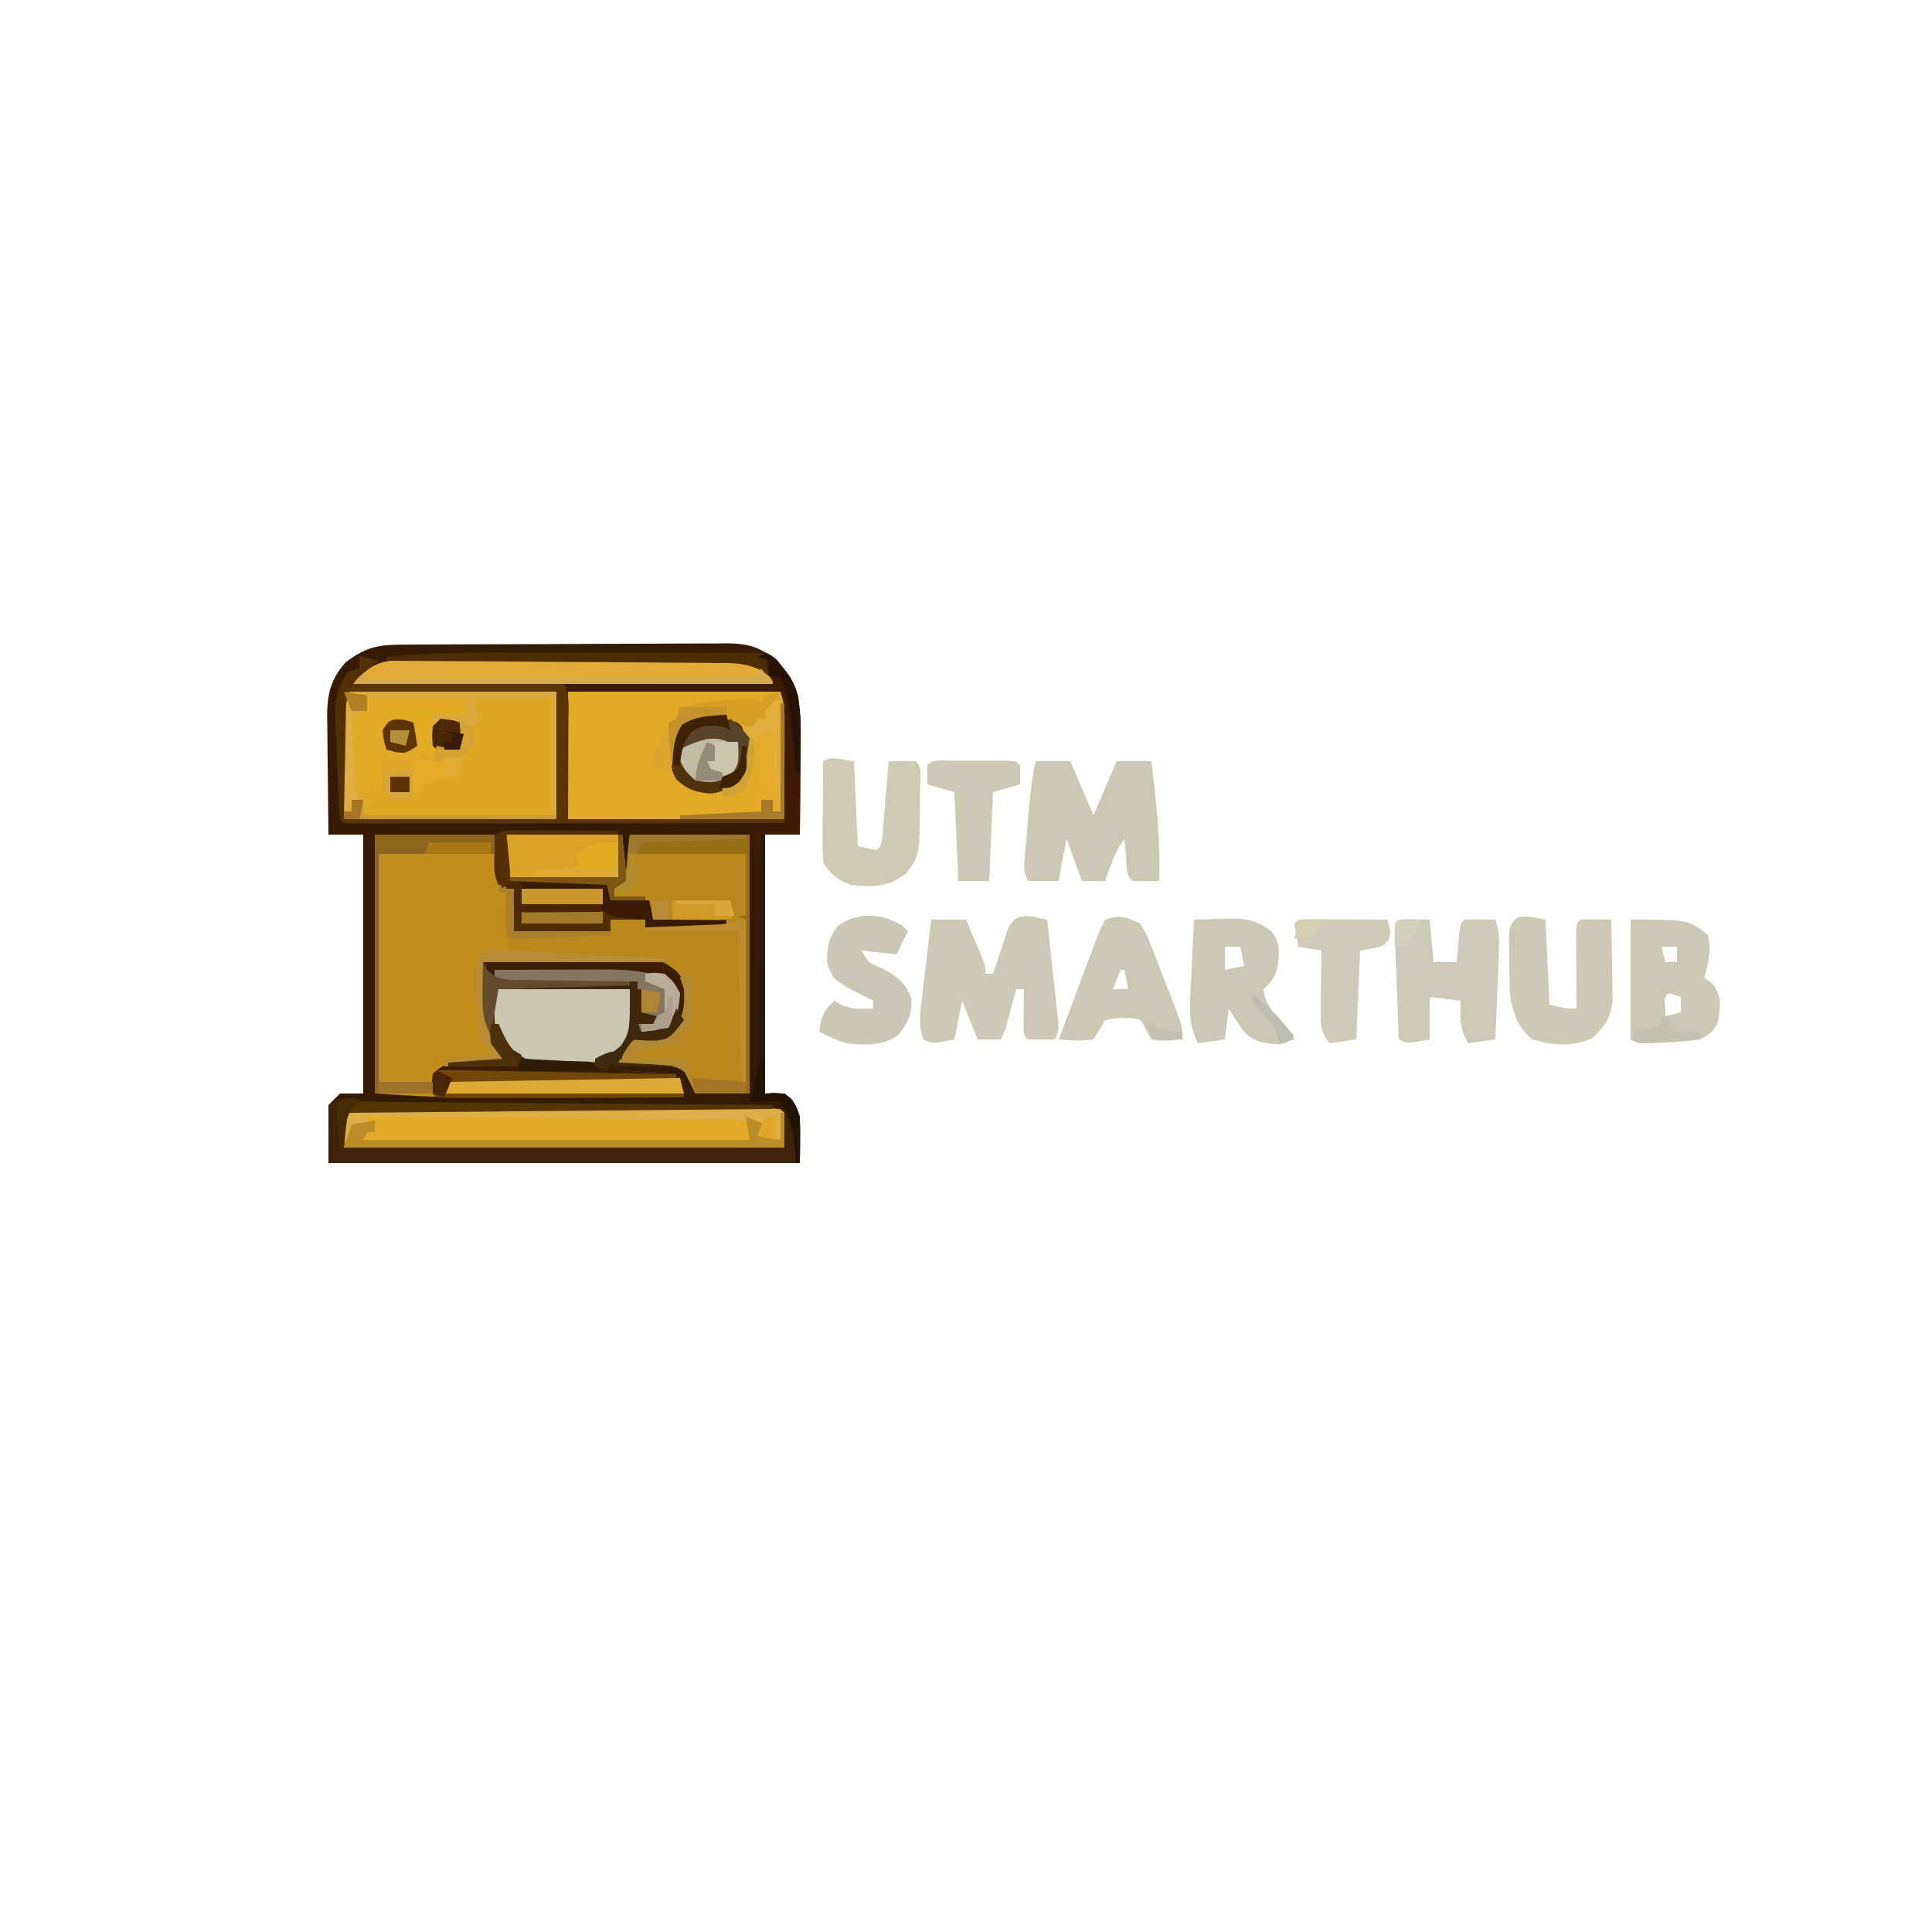 <?xml version="1.0" encoding="UTF-8"?>
<svg version="1.1" xmlns="http://www.w3.org/2000/svg" width="500" height="500">
<path d="M0 0 C0.956 -0.007 1.913 -0.013 2.898 -0.02 C6.072 -0.04 9.246 -0.051 12.421 -0.061 C13.504 -0.065 14.587 -0.069 15.702 -0.074 C21.435 -0.095 27.167 -0.109 32.899 -0.118 C38.822 -0.129 44.744 -0.164 50.667 -0.203 C55.219 -0.229 59.771 -0.238 64.323 -0.241 C66.506 -0.246 68.689 -0.258 70.873 -0.276 C73.93 -0.301 76.986 -0.3 80.043 -0.293 C80.944 -0.306 81.845 -0.319 82.773 -0.332 C88.283 -0.286 91.401 0.519 95.78 4.177 C100.756 9.291 102.008 14.963 102.007 22.001 C101.997 22.687 101.986 23.373 101.976 24.079 C101.973 24.802 101.97 25.524 101.967 26.269 C101.956 28.551 101.931 30.833 101.905 33.115 C101.895 34.672 101.886 36.23 101.878 37.788 C101.856 41.585 101.822 45.381 101.78 49.177 C98.81 49.177 95.84 49.177 92.78 49.177 C92.78 71.287 92.78 93.397 92.78 116.177 C94.43 116.177 96.08 116.177 97.78 116.177 C100.285 118.056 100.767 119.138 101.78 122.177 C101.78 126.137 101.78 130.097 101.78 134.177 C61.52 134.177 21.26 134.177 -20.22 134.177 C-20.22 129.227 -20.22 124.277 -20.22 119.177 C-19.23 118.187 -18.24 117.197 -17.22 116.177 C-15.24 116.177 -13.26 116.177 -11.22 116.177 C-11.22 94.067 -11.22 71.957 -11.22 49.177 C-14.19 49.177 -17.16 49.177 -20.22 49.177 C-20.294 44.018 -20.348 38.858 -20.385 33.698 C-20.4 31.945 -20.42 30.191 -20.446 28.438 C-20.483 25.911 -20.499 23.384 -20.513 20.857 C-20.528 20.078 -20.544 19.3 -20.56 18.498 C-20.561 12.976 -19.596 8.722 -15.685 4.532 C-10.163 0.31 -6.838 0.02 0 0 Z " fill="#351B04" transform="translate(105.22,166.823)"/>
<path d="M0 0 C10.23 0 20.46 0 31 0 C31.33 3.63 31.66 7.26 32 11 C32.495 11.99 32.495 11.99 33 13 C33.99 13.33 34.98 13.66 36 14 C36 17.63 36 21.26 36 25 C44.25 25 52.5 25 61 25 C61 24.01 61 23.02 61 22 C63.97 22 66.94 22 70 22 C70 22.66 70 23.32 70 24 C76.93 24 83.86 24 91 24 C91 23.34 91 22.68 91 22 C84.73 22 78.46 22 72 22 C71.505 20.02 71.505 20.02 71 18 C67.7 17.67 64.4 17.34 61 17 C60.505 15.02 60.505 15.02 60 13 C59.248 12.975 58.496 12.95 57.721 12.924 C54.335 12.808 50.949 12.686 47.562 12.562 C46.378 12.523 45.194 12.484 43.975 12.443 C42.288 12.381 42.288 12.381 40.566 12.316 C39.524 12.28 38.482 12.243 37.408 12.205 C35 12 35 12 34 11 C34 7.37 34 3.74 34 0 C43.9 0 53.8 0 64 0 C64.495 4.95 64.495 4.95 65 10 C65.33 6.7 65.66 3.4 66 0 C76.23 0 86.46 0 97 0 C97 22.11 97 44.22 97 67 C92.38 67 87.76 67 83 67 C82.01 65.02 81.02 63.04 80 61 C76.958 59.479 73.72 59.626 70.375 59.438 C69.315 59.373 69.315 59.373 68.234 59.307 C66.49 59.201 64.745 59.1 63 59 C66.435 53.187 66.435 53.187 69 52.336 C69.99 52.355 69.99 52.355 71 52.375 C74.188 52.215 74.803 52.157 77.438 50.062 C80.506 46.012 80.301 42.712 79.75 37.75 C78.694 35.286 77.454 34.992 75 34 C72.701 33.677 72.701 33.677 70.231 33.681 C68.82 33.651 68.82 33.651 67.381 33.621 C66.373 33.609 65.366 33.598 64.328 33.586 C63.291 33.567 62.253 33.547 61.184 33.527 C57.873 33.468 54.561 33.421 51.25 33.375 C49.004 33.337 46.758 33.298 44.512 33.258 C39.008 33.162 33.504 33.077 28 33 C28.14 35.48 28.287 37.959 28.438 40.438 C28.477 41.145 28.516 41.852 28.557 42.58 C28.476 46.087 28.476 46.087 30 49 C30.33 46.03 30.66 43.06 31 40 C42.55 40 54.1 40 66 40 C66 51 66 51 63.75 54.625 C60.109 57.77 60.109 57.77 57 58 C57.99 58.99 58.98 59.98 60 61 C60.495 60.01 60.495 60.01 61 59 C61.99 59.66 62.98 60.32 64 61 C67.617 61.378 71.215 61.506 74.848 61.656 C78 62 78 62 80 64 C80 65.32 80 66.64 80 68 C71.932 68.023 63.864 68.041 55.795 68.052 C52.047 68.057 48.299 68.064 44.551 68.075 C40.92 68.086 37.289 68.092 33.658 68.095 C31.629 68.098 29.6 68.105 27.571 68.113 C18.3 68.114 9.296 67.581 0 67 C0 44.89 0 22.78 0 0 Z " fill="#C18E1C" transform="translate(97,216)"/>
<path d="M0 0 C9.9 0 19.8 0 30 0 C30.495 4.95 30.495 4.95 31 10 C31.33 6.7 31.66 3.4 32 0 C42.23 0 52.46 0 63 0 C63 22.11 63 44.22 63 67 C58.38 67 53.76 67 49 67 C48.01 65.02 47.02 63.04 46 61 C42.958 59.479 39.72 59.626 36.375 59.438 C35.315 59.373 35.315 59.373 34.234 59.307 C32.49 59.201 30.745 59.1 29 59 C32.435 53.187 32.435 53.187 35 52.336 C35.99 52.355 35.99 52.355 37 52.375 C40.188 52.215 40.803 52.157 43.438 50.062 C46.506 46.012 46.301 42.712 45.75 37.75 C44.694 35.286 43.454 34.992 41 34 C38.701 33.677 38.701 33.677 36.231 33.681 C34.82 33.651 34.82 33.651 33.381 33.621 C32.373 33.609 31.366 33.598 30.328 33.586 C29.291 33.567 28.253 33.547 27.184 33.527 C23.873 33.468 20.561 33.421 17.25 33.375 C15.004 33.337 12.758 33.298 10.512 33.258 C5.008 33.162 -0.496 33.077 -6 33 C-5.87 35.413 -5.733 37.826 -5.59 40.238 C-5.554 40.919 -5.519 41.599 -5.482 42.3 C-5.179 47.264 -4.396 50.687 -2 55 C-1.34 56.32 -0.68 57.64 0 59 C-7.92 59.495 -7.92 59.495 -16 60 C-16 59.34 -16 58.68 -16 58 C-10.06 57.505 -10.06 57.505 -4 57 C-4.99 55.35 -5.98 53.7 -7 52 C-7.464 49.736 -7.464 49.736 -7.582 47.461 C-7.627 46.633 -7.671 45.806 -7.717 44.953 C-7.748 44.102 -7.78 43.252 -7.812 42.375 C-7.889 41.087 -7.889 41.087 -7.967 39.773 C-8.261 33.391 -8.261 33.391 -6 30 C-3.69 30.33 -1.38 30.66 1 31 C0.754 29.942 0.754 29.942 0.504 28.863 C-0.017 25.903 -0.099 23.189 -0.062 20.188 C-0.053 19.212 -0.044 18.236 -0.035 17.23 C-0.024 16.494 -0.012 15.758 0 15 C-0.66 15 -1.32 15 -2 15 C-1.67 14.34 -1.34 13.68 -1 13 C-0.01 13.33 0.98 13.66 2 14 C2 17.63 2 21.26 2 25 C10.25 25 18.5 25 27 25 C27 24.01 27 23.02 27 22 C29.97 22 32.94 22 36 22 C36 22.66 36 23.32 36 24 C42.93 24 49.86 24 57 24 C57 23.34 57 22.68 57 22 C50.73 22 44.46 22 38 22 C37.505 20.02 37.505 20.02 37 18 C33.7 17.67 30.4 17.34 27 17 C26.505 15.02 26.505 15.02 26 13 C25.248 12.975 24.496 12.95 23.721 12.924 C20.335 12.808 16.949 12.686 13.562 12.562 C11.786 12.504 11.786 12.504 9.975 12.443 C8.288 12.381 8.288 12.381 6.566 12.316 C5.524 12.28 4.482 12.243 3.408 12.205 C1 12 1 12 0 11 C0 7.37 0 3.74 0 0 Z " fill="#B9881C" transform="translate(131,216)"/>
<path d="M0 0 C18.15 0 36.3 0 55 0 C56.159 3.478 56.113 6.188 56.098 9.855 C56.095 11.066 56.093 12.277 56.09 13.524 C56.081 15.063 56.072 16.602 56.062 18.188 C56.042 23.076 56.021 27.964 56 33 C37.52 33 19.04 33 0 33 C0 22.11 0 11.22 0 0 Z " fill="#E2AA27" transform="translate(147,179)"/>
<path d="M0 0 C18.15 0 36.3 0 55 0 C55 10.89 55 21.78 55 33 C36.85 33 18.7 33 0 33 C0 22.11 0 11.22 0 0 Z " fill="#E0A722" transform="translate(89,179)"/>
<path d="M0 0 C0.942 -0.003 1.885 -0.006 2.855 -0.009 C4.419 -0.006 4.419 -0.006 6.013 -0.002 C7.104 -0.004 8.195 -0.006 9.319 -0.008 C12.945 -0.012 16.571 -0.009 20.197 -0.006 C22.704 -0.007 25.212 -0.007 27.719 -0.009 C32.981 -0.01 38.244 -0.008 43.507 -0.003 C49.599 0.002 55.691 0 61.783 -0.005 C67.634 -0.01 73.484 -0.01 79.334 -0.007 C81.829 -0.006 84.323 -0.007 86.817 -0.009 C90.297 -0.012 93.776 -0.008 97.256 -0.002 C98.298 -0.004 99.34 -0.006 100.414 -0.009 C101.827 -0.004 101.827 -0.004 103.269 0 C104.093 0 104.916 0.001 105.765 0.001 C107.635 0.127 107.635 0.127 108.635 1.127 C108.635 4.097 108.635 7.067 108.635 10.127 C71.015 10.127 33.395 10.127 -5.365 10.127 C-5.365 0.002 -5.365 0.002 0 0 Z " fill="#E2AA26" transform="translate(94.365,286.873)"/>
<path d="M0 0 C4.042 -0.022 8.083 -0.064 12.124 -0.123 C17.034 -0.194 21.944 -0.231 26.855 -0.243 C28.717 -0.254 30.58 -0.276 32.442 -0.311 C35.041 -0.357 37.637 -0.359 40.236 -0.351 C40.998 -0.374 41.761 -0.398 42.546 -0.422 C45.657 -0.374 47.978 -0.06 50.408 1.952 C55.867 8.106 56.923 14.261 56.801 22.362 C56.798 23.085 56.795 23.807 56.792 24.552 C56.781 26.834 56.756 29.116 56.731 31.397 C56.721 32.955 56.712 34.513 56.703 36.071 C56.681 39.868 56.647 43.664 56.606 47.46 C53.306 47.46 50.006 47.46 46.606 47.46 C46.606 49.11 46.606 50.76 46.606 52.46 C45.616 52.955 45.616 52.955 44.606 53.46 C44.111 49.5 44.111 49.5 43.606 45.46 C36.606 45.282 29.606 45.117 22.606 44.96 C21.535 44.936 20.465 44.912 19.363 44.887 C-1.718 44.428 -22.79 44.39 -43.875 44.497 C-45.622 44.503 -45.622 44.503 -47.405 44.51 C-49.602 44.518 -51.798 44.531 -53.995 44.548 C-55.442 44.553 -55.442 44.553 -56.918 44.558 C-57.763 44.563 -58.607 44.568 -59.478 44.573 C-61.394 44.46 -61.394 44.46 -62.394 43.46 C-62.776 38.996 -62.907 34.519 -63.062 30.042 C-63.143 27.798 -63.247 25.556 -63.351 23.313 C-63.403 21.879 -63.454 20.445 -63.504 19.011 C-63.555 17.708 -63.606 16.405 -63.659 15.063 C-63.369 11.109 -62.544 8.773 -60.394 5.46 C-59.404 5.13 -58.414 4.8 -57.394 4.46 C-57.064 3.47 -56.734 2.48 -56.394 1.46 C-55.074 2.12 -53.754 2.78 -52.394 3.46 C-54.374 4.78 -56.354 6.1 -58.394 7.46 C-23.084 7.46 12.226 7.46 48.606 7.46 C44.215 3.514 44.215 3.514 39.436 2.941 C38.638 2.927 37.84 2.913 37.018 2.899 C35.727 2.906 35.727 2.906 34.409 2.914 C33.492 2.904 32.574 2.893 31.629 2.883 C28.604 2.853 25.58 2.852 22.555 2.851 C20.455 2.836 18.354 2.819 16.254 2.8 C10.732 2.757 5.21 2.737 -0.312 2.722 C-5.95 2.702 -11.587 2.66 -17.224 2.62 C-28.281 2.545 -39.338 2.495 -50.394 2.46 C-50.394 2.13 -50.394 1.8 -50.394 1.46 C-33.649 -0.153 -16.807 0.085 0 0 Z M-61.394 10.46 C-61.394 21.35 -61.394 32.24 -61.394 43.46 C-43.244 43.46 -25.094 43.46 -6.394 43.46 C-6.394 32.57 -6.394 21.68 -6.394 10.46 C-24.544 10.46 -42.694 10.46 -61.394 10.46 Z M-3.394 10.46 C-3.394 21.35 -3.394 32.24 -3.394 43.46 C15.086 43.46 33.566 43.46 52.606 43.46 C52.626 38.572 52.647 33.684 52.668 28.647 C52.677 27.109 52.686 25.57 52.696 23.984 C52.698 22.773 52.701 21.563 52.703 20.315 C52.709 19.074 52.714 17.833 52.719 16.554 C52.75 13.423 52.75 13.423 51.606 10.46 C33.456 10.46 15.306 10.46 -3.394 10.46 Z " fill="#3D1B02" transform="translate(150.394,168.54)"/>
<path d="M0 0 C2.97 0 5.94 0 9 0 C10.98 4.62 12.96 9.24 15 14 C16.98 9.38 18.96 4.76 21 0 C23.97 0 26.94 0 30 0 C31.213 10.355 32.375 20.553 32 31 C29.667 31.042 27.333 31.041 25 31 C23.337 29.337 23.64 27.217 23.438 24.938 C23.312 23.559 23.312 23.559 23.184 22.152 C23.123 21.442 23.062 20.732 23 20 C21.332 22.502 20.376 24.411 19.375 27.188 C18.984 28.261 18.984 28.261 18.586 29.355 C18.393 29.898 18.199 30.441 18 31 C16.02 31 14.04 31 12 31 C10.68 27.37 9.36 23.74 8 20 C7.34 23.63 6.68 27.26 6 31 C3.36 31 0.72 31 -2 31 C-3.322 28.355 -2.948 26.673 -2.695 23.73 C-2.562 22.15 -2.562 22.15 -2.426 20.537 C-2.327 19.432 -2.227 18.326 -2.125 17.188 C-2.033 16.094 -1.942 15 -1.848 13.873 C-1.441 9.178 -0.998 4.611 0 0 Z " fill="#CBC9B4" transform="translate(268,197)"/>
<path d="M0 0 C0.453 4.093 0.899 8.186 1.337 12.28 C1.487 13.673 1.639 15.066 1.794 16.459 C2.015 18.459 2.228 20.46 2.441 22.461 C2.572 23.665 2.703 24.87 2.838 26.111 C3 29 3 29 2 31 C-0.333 31.042 -2.667 31.041 -5 31 C-6 30 -6 30 -6.098 27.277 C-6.086 26.175 -6.074 25.073 -6.062 23.938 C-6.053 22.833 -6.044 21.728 -6.035 20.59 C-6.024 19.735 -6.012 18.881 -6 18 C-6.66 18 -7.32 18 -8 18 C-8.205 18.771 -8.41 19.542 -8.621 20.336 C-8.891 21.339 -9.16 22.342 -9.438 23.375 C-9.704 24.373 -9.971 25.37 -10.246 26.398 C-11 29 -11 29 -12 31 C-13.98 31 -15.96 31 -18 31 C-19.32 27.7 -20.64 24.4 -22 21 C-22.66 24.3 -23.32 27.6 -24 31 C-29.75 32.125 -29.75 32.125 -32 31 C-33.377 27.518 -32.872 24.358 -32.441 20.703 C-32.303 19.498 -32.164 18.293 -32.021 17.051 C-31.87 15.797 -31.719 14.542 -31.562 13.25 C-31.415 11.98 -31.267 10.711 -31.115 9.402 C-30.75 6.267 -30.378 3.133 -30 0 C-27.03 0 -24.06 0 -21 0 C-20.162 1.956 -19.33 3.915 -18.5 5.875 C-18.036 6.966 -17.572 8.056 -17.094 9.18 C-16 12 -16 12 -16 14 C-15.34 14 -14.68 14 -14 14 C-13.71 13.112 -13.71 13.112 -13.414 12.207 C-12.621 9.801 -11.812 7.4 -11 5 C-10.67 4.01 -10.34 3.02 -10 2 C-7.857 -2.285 -3.957 -0.791 0 0 Z " fill="#CCC9B5" transform="translate(271,238)"/>
<path d="M0 0 C1.459 0.1 2.922 0.146 4.385 0.158 C5.729 0.173 5.729 0.173 7.1 0.188 C8.571 0.197 8.571 0.197 10.071 0.205 C11.623 0.22 11.623 0.22 13.205 0.235 C16.63 0.267 20.055 0.292 23.48 0.316 C25.853 0.337 28.225 0.358 30.597 0.379 C36.846 0.435 43.095 0.484 49.344 0.532 C55.718 0.582 62.092 0.638 68.467 0.693 C80.978 0.801 93.489 0.903 106 1 C106 1.33 106 1.66 106 2 C51.55 2.495 51.55 2.495 -4 3 C-4.33 5.97 -4.66 8.94 -5 12 C32.62 12 70.24 12 109 12 C109 9.03 109 6.06 109 3 C109.99 3.99 110.98 4.98 112 6 C112 9.3 112 12.6 112 16 C72.07 16 32.14 16 -9 16 C-9 11.05 -9 6.1 -9 1 C-3 -1 -3 -1 0 0 Z " fill="#3D2309" transform="translate(94,285)"/>
<path d="M0 0 C1.39 -0.012 1.39 -0.012 2.809 -0.025 C5.886 -0.05 8.963 -0.066 12.04 -0.081 C13.09 -0.086 14.14 -0.091 15.221 -0.097 C20.778 -0.123 26.335 -0.143 31.893 -0.157 C37.634 -0.174 43.375 -0.219 49.116 -0.27 C53.529 -0.303 57.942 -0.315 62.355 -0.32 C64.471 -0.327 66.587 -0.342 68.704 -0.366 C71.667 -0.398 74.63 -0.398 77.594 -0.391 C78.903 -0.415 78.903 -0.415 80.239 -0.44 C84.539 -0.396 87.243 -0.092 90.647 2.667 C93.056 5.193 93.056 5.193 93.056 6.193 C57.086 6.193 21.116 6.193 -15.944 6.193 C-9.85 0.099 -8.073 0.039 0 0 Z " fill="#E0AC34" transform="translate(106.944,170.807)"/>
<path d="M0 0 C6.602 -0.127 13.203 -0.214 19.806 -0.275 C22.051 -0.3 24.297 -0.334 26.542 -0.377 C29.772 -0.438 33 -0.466 36.23 -0.488 C37.233 -0.514 38.235 -0.54 39.268 -0.566 C46.264 -0.569 46.264 -0.569 50.111 2.406 C52.898 6.233 53.373 8.249 53 13 C51.332 16.494 50.26 17.827 47 20 C44.972 20.286 42.983 20.376 40.938 20.461 C38.398 20.955 38.398 20.955 36 25 C42.93 25.495 42.93 25.495 50 26 C50 26.33 50 26.66 50 27 C43 27 36 27 29 27 C29 26.34 29 25.68 29 25 C30.993 23.657 32.994 22.324 35 21 C37.967 17.067 37.967 17.067 38 7 C26.45 7 14.9 7 3 7 C3 9.97 3 12.94 3 16 C2.34 16.99 1.68 17.98 1 19 C-0.266 15.133 -0.112 11.268 -0.062 7.25 C-0.058 6.553 -0.053 5.855 -0.049 5.137 C-0.037 3.424 -0.019 1.712 0 0 Z " fill="#3F290D" transform="translate(125,249)"/>
<path d="M0 0 C2.051 0.033 4.102 0.065 6.152 0.098 C6.482 3.728 6.812 7.358 7.152 11.098 C9.132 11.098 11.112 11.098 13.152 11.098 C13.243 10.032 13.243 10.032 13.336 8.945 C13.42 8.026 13.504 7.107 13.59 6.16 C13.671 5.244 13.752 4.327 13.836 3.383 C14.152 1.098 14.152 1.098 15.152 0.098 C17.823 -0.043 20.477 0.055 23.152 0.098 C24.291 3.514 24.178 5.922 24.031 9.516 C23.983 10.769 23.935 12.023 23.885 13.314 C23.829 14.625 23.773 15.935 23.715 17.285 C23.662 18.62 23.609 19.956 23.557 21.291 C23.427 24.56 23.292 27.829 23.152 31.098 C20.842 31.428 18.532 31.758 16.152 32.098 C13.826 28.463 13.99 25.327 14.152 21.098 C11.512 20.768 8.872 20.438 6.152 20.098 C6.152 23.728 6.152 27.358 6.152 31.098 C0.402 32.223 0.402 32.223 -1.848 31.098 C-2.015 26.844 -2.176 22.59 -2.33 18.335 C-2.383 16.887 -2.439 15.439 -2.496 13.99 C-2.578 11.913 -2.653 9.836 -2.727 7.758 C-2.774 6.506 -2.821 5.255 -2.869 3.965 C-2.84 0.15 -2.84 0.15 0 0 Z " fill="#CDCBB7" transform="translate(363.848,237.902)"/>
<path d="M0 0 C11.55 0 23.1 0 35 0 C35 11 35 11 32.75 14.562 C27.631 19.1 23.775 19.389 17.125 19.438 C15.94 19.487 15.94 19.487 14.73 19.537 C10.534 19.576 7.835 19.312 4.516 16.613 C-0.846 11.043 0 8.268 0 0 Z " fill="#CBC8B1" transform="translate(128,256)"/>
<path d="M0 0 C15 0 15 0 20 4 C20.958 7.725 20.205 11.384 19 15 C20.021 15.712 20.021 15.712 21.062 16.438 C23.632 19.836 23.192 21.787 22.75 25.879 C21.713 28.811 20.768 29.563 18 31 C15.226 31.397 12.657 31.645 9.875 31.75 C9.147 31.793 8.418 31.835 7.668 31.879 C2.294 32.147 2.294 32.147 0 31 C0 20.77 0 10.54 0 0 Z M8 7 C8.33 8.32 8.66 9.64 9 11 C9.99 11 10.98 11 12 11 C12 9.68 12 8.36 12 7 C10.68 7 9.36 7 8 7 Z M10 19 C8.704 20.066 8.704 20.066 8.938 22.562 C8.958 23.367 8.979 24.171 9 25 C10.32 24.67 11.64 24.34 13 24 C13 22.68 13 21.36 13 20 C12.01 19.67 11.02 19.34 10 19 Z " fill="#CBC9B4" transform="translate(422,238)"/>
<path d="M0 0 C0.33 7.26 0.66 14.52 1 22 C5.477 23.065 5.477 23.065 8 23 C7.992 22.008 7.992 22.008 7.984 20.996 C7.963 18.018 7.95 15.04 7.938 12.062 C7.929 11.022 7.921 9.981 7.912 8.908 C7.907 7.424 7.907 7.424 7.902 5.91 C7.894 4.535 7.894 4.535 7.886 3.133 C8 1 8 1 9 0 C11.671 -0.141 14.324 -0.042 17 0 C17.087 3.896 17.141 7.791 17.188 11.688 C17.213 12.79 17.238 13.893 17.264 15.029 C17.273 16.096 17.283 17.163 17.293 18.262 C17.309 19.241 17.324 20.22 17.341 21.229 C16.822 25.452 15.078 28.08 11.875 30.812 C6.682 32.958 1.949 32.577 -3.375 31 C-6.917 28.302 -7.933 25.189 -9 21 C-9.397 17.529 -9.421 14.115 -9.375 10.625 C-9.387 9.724 -9.398 8.823 -9.41 7.895 C-9.406 7.035 -9.402 6.175 -9.398 5.289 C-9.395 4.513 -9.392 3.736 -9.388 2.936 C-8.322 -2.383 -4.271 -0.712 0 0 Z " fill="#CCCAB5" transform="translate(400,238)"/>
<path d="M0 0 C2.397 -0.081 4.79 -0.141 7.188 -0.188 C7.861 -0.213 8.535 -0.238 9.229 -0.264 C13.712 -0.329 16.423 0.282 20 3 C22.159 5.649 22.095 7.783 21.812 11.062 C21.31 14.417 20.519 15.71 18 18 C18.386 21.653 20.135 23.601 22.562 26.25 C23.203 26.956 23.844 27.663 24.504 28.391 C24.998 28.922 25.491 29.453 26 30 C24 32 24 32 22.047 32.258 C18.271 32.039 15.874 31.843 13.074 29.145 C11.594 27.149 10.248 25.148 9 23 C8.67 25.64 8.34 28.28 8 31 C5.69 31.33 3.38 31.66 1 32 C-0.906 28.002 -1.185 25.009 -0.977 20.605 C-0.925 19.403 -0.873 18.201 -0.82 16.963 C-0.756 15.717 -0.691 14.471 -0.625 13.188 C-0.568 11.922 -0.512 10.657 -0.453 9.354 C-0.312 6.235 -0.161 3.117 0 0 Z M8 7 C8 8.98 8 10.96 8 13 C9.65 12.67 11.3 12.34 13 12 C12.67 10.35 12.34 8.7 12 7 C10.68 7 9.36 7 8 7 Z " fill="#CBC9B5" transform="translate(309,238)"/>
<path d="M0 0 C0.33 7.26 0.66 14.52 1 22 C2.65 22.33 4.3 22.66 6 23 C7.643 21.357 7.341 19.354 7.535 17.09 C7.622 16.1 7.709 15.111 7.799 14.092 C7.929 12.53 7.929 12.53 8.062 10.938 C8.153 9.893 8.244 8.848 8.338 7.771 C8.563 5.181 8.783 2.591 9 0 C11.333 -0.042 13.667 -0.041 16 0 C17.744 1.744 17.132 3.999 17.14 6.321 C17.116 9.881 17.075 13.44 17 17 C16.983 17.953 16.966 18.905 16.949 19.887 C16.71 23.914 16.135 25.834 13.562 29 C8.897 32.641 4.791 32.665 -1 32 C-4.113 30.689 -6.453 29.094 -8 26 C-8.085 24.041 -8.107 22.078 -8.098 20.117 C-8.094 18.951 -8.091 17.784 -8.088 16.582 C-8.08 15.359 -8.071 14.135 -8.062 12.875 C-8.058 11.644 -8.053 10.413 -8.049 9.145 C-8.037 6.096 -8.021 3.048 -8 0 C-6 -1 -6 -1 0 0 Z " fill="#CDCBB4" transform="translate(221,197)"/>
<path d="M0 0 C0.66 0 1.32 0 2 0 C2.413 0.928 2.825 1.856 3.25 2.812 C5.069 6.125 5.746 7.231 9 9 C12.015 9.456 15.017 9.512 18.062 9.562 C19.679 9.597 21.295 9.64 22.91 9.691 C23.623 9.704 24.336 9.716 25.071 9.729 C27 10 27 10 30 12 C30.33 11.34 30.66 10.68 31 10 C31.99 10.66 32.98 11.32 34 12 C37.617 12.378 41.215 12.506 44.848 12.656 C48 13 48 13 50 15 C50 16.32 50 17.64 50 19 C41.673 19.023 33.345 19.041 25.018 19.052 C21.152 19.057 17.285 19.064 13.419 19.075 C9.691 19.086 5.963 19.092 2.235 19.095 C0.809 19.097 -0.616 19.1 -2.042 19.106 C-4.032 19.113 -6.022 19.113 -8.011 19.114 C-9.146 19.116 -10.281 19.118 -11.45 19.12 C-14 19 -14 19 -15 18 C-15.312 15.625 -15.312 15.625 -15 13 C-11.659 9.542 -8.401 9.528 -3.75 9.312 C-2.487 9.247 -1.223 9.181 0.078 9.113 C1.524 9.057 1.524 9.057 3 9 C2.509 8.397 2.018 7.793 1.512 7.172 C-0.302 4.566 -0.259 3.107 0 0 Z " fill="#3A1C00" transform="translate(127,265)"/>
<path d="M0 0 C1.691 2.658 1.691 2.658 2.992 5.996 C3.469 7.194 3.946 8.392 4.438 9.627 C4.917 10.897 5.396 12.167 5.875 13.438 C6.376 14.705 6.878 15.971 7.383 17.236 C11 26.483 11 26.483 11 30 C5.595 30.443 5.595 30.443 3 30 C2.526 29.175 2.051 28.35 1.562 27.5 C0.289 24.817 0.289 24.817 -2.066 24.492 C-4.535 24.373 -6.598 24.409 -9 25 C-9.495 25.825 -9.99 26.65 -10.5 27.5 C-10.995 28.325 -11.49 29.15 -12 30 C-15.035 30.465 -17.951 30.288 -21 30 C-19.303 25.419 -17.59 20.845 -15.86 16.276 C-15.295 14.781 -14.733 13.284 -14.175 11.786 C-13.399 9.707 -12.608 7.634 -11.812 5.562 C-11.456 4.597 -11.456 4.597 -11.093 3.611 C-10.395 1.816 -10.395 1.816 -9 -1 C-5.122 -2.293 -3.654 -1.751 0 0 Z M-5 12 C-5.66 13.65 -6.32 15.3 -7 17 C-5.68 17 -4.36 17 -3 17 C-3.33 15.35 -3.66 13.7 -4 12 C-4.33 12 -4.66 12 -5 12 Z " fill="#CBC9B4" transform="translate(295,239)"/>
<path d="M0 0 C18.15 0 36.3 0 55 0 C55 10.89 55 21.78 55 33 C36.85 33 18.7 33 0 33 C0 32.34 0 31.68 0 31 C0.66 31 1.32 31 2 31 C2 30.01 2 29.02 2 28 C2.99 28 3.98 28 5 28 C5 29.32 5 30.64 5 32 C21.17 32 37.34 32 54 32 C54 22.1 54 12.2 54 2 C47.4 2 40.8 2 34 2 C34.495 4.97 34.495 4.97 35 8 C34.34 8.33 33.68 8.66 33 9 C33.495 10.485 33.495 10.485 34 12 C33.062 14.625 33.062 14.625 31 17 C28.27 17.747 25.857 17.859 23 18 C23.33 16.68 23.66 15.36 24 14 C24.804 14.186 25.609 14.371 26.438 14.562 C27.283 14.707 28.129 14.851 29 15 C30.296 13.934 30.296 13.934 30.062 11.438 C30.042 10.633 30.021 9.829 30 9 C27.525 8.505 27.525 8.505 25 8 C24.34 9.65 23.68 11.3 23 13 C22.67 13 22.34 13 22 13 C22.33 10.69 22.66 8.38 23 6 C25.64 5.67 28.28 5.34 31 5 C31 4.01 31 3.02 31 2 C20.605 2.495 20.605 2.495 10 3 C9.67 3.66 9.34 4.32 9 5 C9.742 5.124 10.485 5.247 11.25 5.375 C15.913 6.435 15.913 6.435 18 8 C18.75 11.125 18.75 11.125 19 14 C18.01 14.33 17.02 14.66 16 15 C16 15.66 16 16.32 16 17 C13.36 16.67 10.72 16.34 8 16 C8.33 16.66 8.66 17.32 9 18 C9.04 20 9.043 22 9 24 C6.509 24.687 4.621 25 2 25 C2.01 24.42 2.021 23.841 2.032 23.243 C2.073 20.6 2.099 17.956 2.125 15.312 C2.142 14.4 2.159 13.488 2.176 12.549 C2.182 11.663 2.189 10.776 2.195 9.863 C2.206 9.052 2.216 8.24 2.227 7.404 C2.065 4.48 2.065 4.48 0 0 Z " fill="#DCA93C" transform="translate(89,179)"/>
<path d="M0 0 C0.995 0.002 0.995 0.002 2.009 0.004 C4.129 0.01 6.248 0.022 8.367 0.035 C9.803 0.04 11.24 0.045 12.676 0.049 C16.198 0.06 19.72 0.077 23.242 0.098 C23.242 0.428 23.242 0.758 23.242 1.098 C13.672 1.098 4.102 1.098 -5.758 1.098 C-5.428 4.728 -5.098 8.358 -4.758 12.098 C8.112 12.593 8.112 12.593 21.242 13.098 C21.242 14.748 21.242 16.398 21.242 18.098 C24.542 18.098 27.842 18.098 31.242 18.098 C31.737 20.573 31.737 20.573 32.242 23.098 C38.512 23.098 44.782 23.098 51.242 23.098 C51.242 23.758 51.242 24.418 51.242 25.098 C44.312 25.098 37.382 25.098 30.242 25.098 C30.242 24.438 30.242 23.778 30.242 23.098 C27.272 23.098 24.302 23.098 21.242 23.098 C21.242 24.088 21.242 25.078 21.242 26.098 C12.992 26.098 4.742 26.098 -3.758 26.098 C-3.758 22.468 -3.758 18.838 -3.758 15.098 C-5.078 14.768 -6.398 14.438 -7.758 14.098 C-9.08 11.453 -8.855 9.42 -8.82 6.473 C-8.811 5.47 -8.802 4.467 -8.793 3.434 C-8.781 2.663 -8.77 1.892 -8.758 1.098 C-5.836 -0.363 -3.259 -0.014 0 0 Z " fill="#502D06" transform="translate(136.758,214.902)"/>
<path d="M0 0 C0.495 0.474 0.99 0.949 1.5 1.438 C0.51 3.417 -0.48 5.397 -1.5 7.438 C-4.47 7.107 -7.44 6.777 -10.5 6.438 C-8.74 9.615 -8.74 9.615 -5.625 10.875 C-1.639 12.868 0.844 14.61 2.375 18.875 C2.562 22.712 1.485 25.239 -0.938 28.188 C-4.804 31.281 -9.812 30.902 -14.5 30.438 C-17.021 29.648 -19.134 28.646 -21.5 27.438 C-21.002 23.75 -20.399 21.833 -17.5 19.438 C-16.964 19.767 -16.427 20.098 -15.875 20.438 C-12.961 21.664 -10.631 21.58 -7.5 21.438 C-7.5 20.777 -7.5 20.117 -7.5 19.438 C-8.115 19.135 -8.73 18.832 -9.363 18.52 C-17.958 14.065 -17.958 14.065 -19.5 9.438 C-19.43 5.462 -19.114 3.242 -16.688 0.062 C-11.688 -3.651 -5.222 -3.264 0 0 Z " fill="#CAC8B4" transform="translate(233.5,239.562)"/>
<path d="M0 0 C1.65 0.33 3.3 0.66 5 1 C3.793 1.959 3.793 1.959 2.562 2.938 C0.725 4.406 0.725 4.406 -1 6 C16.82 6.33 34.64 6.66 53 7 C54.506 10.012 54.122 13.113 54.098 16.414 C54.097 17.061 54.096 17.707 54.095 18.374 C54.089 20.791 54.075 23.208 54.062 25.625 C54.042 31.029 54.021 36.432 54 42 C72.48 42 90.96 42 110 42 C110 42.33 110 42.66 110 43 C95.154 43.023 80.307 43.041 65.461 43.052 C58.568 43.057 51.675 43.064 44.781 43.075 C38.136 43.086 31.49 43.092 24.844 43.095 C22.302 43.097 19.76 43.1 17.218 43.106 C13.671 43.113 10.125 43.114 6.578 43.114 C4.985 43.119 4.985 43.119 3.359 43.124 C2.398 43.123 1.438 43.122 0.448 43.12 C-0.811 43.122 -0.811 43.122 -2.097 43.123 C-4 43 -4 43 -5 42 C-5.382 37.536 -5.513 33.059 -5.667 28.582 C-5.749 26.338 -5.853 24.096 -5.957 21.854 C-6.009 20.419 -6.06 18.985 -6.109 17.551 C-6.161 16.248 -6.212 14.945 -6.265 13.603 C-5.974 9.649 -5.15 7.313 -3 4 C-2.01 3.67 -1.02 3.34 0 3 C0 2.01 0 1.02 0 0 Z M-4 9 C-4 19.89 -4 30.78 -4 42 C14.15 42 32.3 42 51 42 C51 31.11 51 20.22 51 9 C32.85 9 14.7 9 -4 9 Z " fill="#5A3404" transform="translate(93,170)"/>
<path d="M0 0 C0.958 0.005 1.917 0.01 2.904 0.016 C4.456 0.021 4.456 0.021 6.039 0.026 C7.127 0.034 8.216 0.042 9.338 0.051 C10.976 0.058 10.976 0.058 12.648 0.065 C15.357 0.077 18.066 0.093 20.775 0.114 C21.775 3.114 21.775 3.114 21.213 5.239 C19.775 7.114 19.775 7.114 13.775 8.114 C13.445 15.704 13.115 23.294 12.775 31.114 C10.465 31.444 8.155 31.774 5.775 32.114 C3.606 28.86 3.534 27.98 3.58 24.227 C3.59 22.82 3.59 22.82 3.599 21.385 C3.616 20.409 3.633 19.432 3.65 18.426 C3.659 17.438 3.668 16.45 3.677 15.432 C3.701 12.992 3.734 10.553 3.775 8.114 C0.805 7.619 0.805 7.619 -2.225 7.114 C-2.606 5.122 -2.938 3.121 -3.225 1.114 C-2.225 0.114 -2.225 0.114 0 0 Z " fill="#CDCBB7" transform="translate(338.225,237.886)"/>
<path d="M0 0 C0.985 -0.001 1.97 -0.003 2.984 -0.004 C4.021 -0 5.057 0.004 6.125 0.008 C7.68 0.002 7.68 0.002 9.266 -0.004 C10.25 -0.003 11.235 -0.001 12.25 0 C13.16 0.001 14.07 0.002 15.008 0.003 C17.125 0.133 17.125 0.133 18.125 1.133 C18.166 2.799 18.168 4.467 18.125 6.133 C15.815 6.793 13.505 7.453 11.125 8.133 C10.795 15.723 10.465 23.313 10.125 31.133 C7.485 31.133 4.845 31.133 2.125 31.133 C1.795 23.543 1.465 15.953 1.125 8.133 C-1.185 7.473 -3.495 6.813 -5.875 6.133 C-5.918 4.467 -5.916 2.799 -5.875 1.133 C-4.221 -0.521 -2.272 0.003 0 0 Z " fill="#CCCAB5" transform="translate(245.875,196.867)"/>
<path d="M0 0 C2.87 1.794 4.491 2.983 6 6 C6.677 11.864 6.677 11.864 4.953 14.758 C2.023 18.326 0.329 19.847 -4.25 20.375 C-7.982 20.002 -10.126 19.358 -12.891 16.758 C-15.208 13.086 -14.877 9.116 -14 5 C-10.544 -0.574 -6.107 -1.228 0 0 Z " fill="#50320D" transform="translate(188,185)"/>
<path d="M0 0 C9.57 0 19.14 0 29 0 C29 3.63 29 7.26 29 11 C19.43 11 9.86 11 0 11 C0 7.37 0 3.74 0 0 Z " fill="#DAA327" transform="translate(131,216)"/>
<path d="M0 0 C1.238 0.001 1.238 0.001 2.5 0.003 C3.444 0.001 4.388 0 5.36 -0.001 C6.404 0.002 7.447 0.006 8.523 0.01 C9.615 0.009 10.708 0.009 11.833 0.009 C15.464 0.01 19.095 0.018 22.725 0.025 C25.235 0.027 27.745 0.029 30.254 0.03 C36.197 0.033 42.14 0.041 48.083 0.051 C55.51 0.063 62.937 0.069 70.364 0.074 C83.619 0.085 96.873 0.102 110.128 0.123 C110.128 2.763 110.128 5.403 110.128 8.123 C108.478 8.123 106.828 8.123 105.128 8.123 C105.128 7.133 105.128 6.143 105.128 5.123 C102.268 3.506 100.204 2.87 96.926 2.845 C95.681 2.828 95.681 2.828 94.411 2.811 C93.509 2.809 92.607 2.806 91.678 2.804 C90.721 2.794 89.765 2.784 88.779 2.774 C85.619 2.743 82.46 2.726 79.3 2.709 C77.108 2.69 74.917 2.671 72.725 2.65 C66.958 2.599 61.191 2.559 55.424 2.522 C49.539 2.482 43.654 2.431 37.768 2.381 C26.222 2.284 14.675 2.2 3.128 2.123 C3.128 2.783 3.128 3.443 3.128 4.123 C1.808 4.123 0.488 4.123 -0.872 4.123 C-1.202 5.443 -1.532 6.763 -1.872 8.123 C-2.202 8.123 -2.532 8.123 -2.872 8.123 C-2.915 5.79 -2.913 3.456 -2.872 1.123 C-1.872 0.123 -1.872 0.123 0 0 Z " fill="#DCAE48" transform="translate(91.872,286.877)"/>
<path d="M0 0 C0.33 0 0.66 0 1 0 C1 2.97 1 5.94 1 9 C-36.62 9 -74.24 9 -113 9 C-112.34 7.02 -111.68 5.04 -111 3 C-109.02 2.67 -107.04 2.34 -105 2 C-105 2.99 -105 3.98 -105 5 C-105.66 5 -106.32 5 -107 5 C-107.33 5.66 -107.66 6.32 -108 7 C-75 7 -42 7 -8 7 C-8.495 4.03 -8.495 4.03 -9 1 C-7.35 1.66 -5.7 2.32 -4 3 C-4.33 3.99 -4.66 4.98 -5 6 C-3.35 6.33 -1.7 6.66 0 7 C0 4.69 0 2.38 0 0 Z " fill="#BB8D25" transform="translate(202,288)"/>
<path d="M0 0 C0.99 0.495 0.99 0.495 2 1 C2 1.66 2 2.32 2 3 C2.99 3.33 3.98 3.66 5 4 C4.01 4 3.02 4 2 4 C2.33 9.61 2.66 15.22 3 21 C4.65 21.33 6.3 21.66 8 22 C8 19.36 8 16.72 8 14 C10.64 14.33 13.28 14.66 16 15 C16 14.34 16 13.68 16 13 C16.66 12.67 17.32 12.34 18 12 C18 10.02 18 8.04 18 6 C15.03 5.01 12.06 4.02 9 3 C9.33 2.01 9.66 1.02 10 0 C16.93 0 23.86 0 31 0 C31.33 1.32 31.66 2.64 32 4 C29.03 4 26.06 4 23 4 C22.876 5.464 22.753 6.929 22.625 8.438 C22.414 10.934 22.414 10.934 22 13 C21.01 13.495 21.01 13.495 20 14 C20.66 14 21.32 14 22 14 C22 14.66 22 15.32 22 16 C18.17 17.802 15.219 18.196 11 18 C10.849 21.629 10.849 21.629 12 25 C10.68 25 9.36 25 8 25 C7.01 27.475 7.01 27.475 6 30 C5.67 28.68 5.34 27.36 5 26 C4.01 26 3.02 26 2 26 C2 26.99 2 27.98 2 29 C1.34 29 0.68 29 0 29 C0 19.43 0 9.86 0 0 Z " fill="#E1A929" transform="translate(89,181)"/>
<path d="M0 0 C2 3 2 3 1.75 6 C1 9 1 9 -1 12 C-4.625 12.688 -4.625 12.688 -8 13 C-9 11 -9 11 -9 0 C-21.21 0 -33.42 0 -46 0 C-46 -0.99 -46 -1.98 -46 -3 C-41.286 -3.169 -36.572 -3.329 -31.858 -3.482 C-30.257 -3.535 -28.656 -3.591 -27.054 -3.648 C-24.743 -3.731 -22.432 -3.806 -20.121 -3.879 C-19.414 -3.906 -18.706 -3.933 -17.977 -3.961 C-11.345 -4.157 -5.464 -4.059 0 0 Z " fill="#84765F" transform="translate(174,254)"/>
<path d="M0 0 C4.95 0.99 4.95 0.99 10 2 C9.67 2.99 9.34 3.98 9 5 C9.742 5.124 10.485 5.247 11.25 5.375 C15.913 6.435 15.913 6.435 18 8 C18.75 11.125 18.75 11.125 19 14 C18.01 14.33 17.02 14.66 16 15 C16 15.66 16 16.32 16 17 C13.36 16.67 10.72 16.34 8 16 C8.33 16.66 8.66 17.32 9 18 C9.04 20 9.043 22 9 24 C6.509 24.687 4.621 25 2 25 C2.01 24.42 2.021 23.841 2.032 23.243 C2.073 20.6 2.099 17.956 2.125 15.312 C2.142 14.4 2.159 13.488 2.176 12.549 C2.209 7.932 2.236 4.181 0 0 Z " fill="#E2AB25" transform="translate(89,179)"/>
<path d="M0 0 C19.8 0 39.6 0 60 0 C60.495 1.98 60.495 1.98 61 4 C40.54 4 20.08 4 -1 4 C-0.67 2.68 -0.34 1.36 0 0 Z " fill="#DCAA37" transform="translate(116,279)"/>
<path d="M0 0 C10.23 0 20.46 0 31 0 C31 22.11 31 44.22 31 67 C30.67 67 30.34 67 30 67 C30 52.15 30 37.3 30 22 C29.34 21.67 28.68 21.34 28 21 C28.66 21 29.32 21 30 21 C30 15.72 30 10.44 30 5 C20.1 5 10.2 5 0 5 C0 3.35 0 1.7 0 0 Z " fill="#9A7017" transform="translate(163,216)"/>
<path d="M0 0 C10.23 0 20.46 0 31 0 C31 1.65 31 3.3 31 5 C21.1 5 11.2 5 1 5 C1 25.46 1 45.92 1 67 C0.67 67 0.34 67 0 67 C0 44.89 0 22.78 0 0 Z " fill="#8E661B" transform="translate(97,216)"/>
<path d="M0 0 C1.887 0.002 3.774 0.003 5.661 0.004 C10.585 0.008 15.509 0.018 20.432 0.029 C25.474 0.039 30.515 0.044 35.557 0.049 C45.417 0.059 55.277 0.077 65.137 0.098 C65.632 3.068 65.632 3.068 66.137 6.098 C65.501 5.612 64.866 5.125 64.212 4.625 C60.04 2.553 56.537 2.658 51.94 2.665 C51.023 2.655 50.105 2.645 49.16 2.634 C46.135 2.604 43.111 2.595 40.086 2.586 C37.986 2.569 35.885 2.551 33.785 2.532 C28.263 2.484 22.741 2.454 17.219 2.428 C11.581 2.398 5.944 2.352 0.307 2.307 C-10.75 2.221 -21.807 2.153 -32.863 2.098 C-32.863 1.768 -32.863 1.438 -32.863 1.098 C-21.896 -0.003 -11.01 -0.032 0 0 Z " fill="#4D2E00" transform="translate(132.863,168.902)"/>
<path d="M0 0 C0.33 0 0.66 0 1 0 C1 9.9 1 19.8 1 30 C-7.91 30 -16.82 30 -26 30 C-26 29.67 -26 29.34 -26 29 C-19.73 29 -13.46 29 -7 29 C-7.495 26.525 -7.495 26.525 -8 24 C-7.34 23.67 -6.68 23.34 -6 23 C-5.34 23.33 -4.68 23.66 -4 24 C-4.33 23.154 -4.66 22.309 -5 21.438 C-6.313 16.924 -6.815 12.986 -5 8.562 C-4.67 8.047 -4.34 7.531 -4 7 C-3.01 7 -2.02 7 -1 7 C-0.67 4.69 -0.34 2.38 0 0 Z " fill="#E3AB29" transform="translate(202,182)"/>
<path d="M0 0 C7.92 0 15.84 0 24 0 C24 1.65 24 3.3 24 5 C27.3 5 30.6 5 34 5 C34.495 7.475 34.495 7.475 35 10 C41.27 10 47.54 10 54 10 C54 10.66 54 11.32 54 12 C47.07 12 40.14 12 33 12 C33 11.34 33 10.68 33 10 C32.385 9.951 31.77 9.902 31.137 9.852 C30.328 9.777 29.52 9.702 28.688 9.625 C27.887 9.555 27.086 9.486 26.262 9.414 C24 9 24 9 21 7 C21.33 5.35 21.66 3.7 22 2 C15.07 2 8.14 2 1 2 C0.67 1.34 0.34 0.68 0 0 Z " fill="#391B01" transform="translate(134,228)"/>
<path d="M0 0 C4.706 0.706 4.706 0.706 6 2 C6.188 4.438 6.188 4.438 6 7 C5.34 7.66 4.68 8.32 4 9 C1.375 8.625 1.375 8.625 -1 8 C-0.67 8.66 -0.34 9.32 0 10 C1.98 10 3.96 10 6 10 C5.67 11.65 5.34 13.3 5 15 C4.06 15.147 4.06 15.147 3.102 15.297 C2.284 15.446 1.467 15.596 0.625 15.75 C-0.187 15.889 -0.999 16.028 -1.836 16.172 C-4.177 16.817 -4.177 16.817 -5.289 19.078 C-5.524 19.712 -5.758 20.347 -6 21 C-7.583 19.417 -7.347 17.62 -7.562 15.438 C-7.646 14.611 -7.73 13.785 -7.816 12.934 C-7.877 12.296 -7.938 11.657 -8 11 C-6.35 11 -4.7 11 -3 11 C-3 10.34 -3 9.68 -3 9 C-4.65 9.33 -6.3 9.66 -8 10 C-7.216 9.443 -6.433 8.886 -5.625 8.312 C-2.891 5.904 -2.101 4.396 -1 1 C-0.67 0.67 -0.34 0.34 0 0 Z " fill="#E5AB24" transform="translate(114,186)"/>
<path d="M0 0 C1.649 0.03 1.649 0.03 3.331 0.061 C4.572 0.081 5.813 0.101 7.092 0.121 C8.457 0.149 9.821 0.176 11.186 0.203 C12.575 0.228 13.963 0.252 15.352 0.275 C19.013 0.338 22.674 0.407 26.335 0.477 C30.069 0.548 33.802 0.613 37.536 0.678 C44.866 0.807 52.196 0.943 59.526 1.082 C59.526 1.412 59.526 1.742 59.526 2.082 C40.056 2.412 20.586 2.742 0.526 3.082 C0.196 4.072 -0.134 5.062 -0.474 6.082 C19.986 6.082 40.446 6.082 61.526 6.082 C61.526 6.412 61.526 6.742 61.526 7.082 C53.199 7.105 44.871 7.123 36.544 7.134 C32.678 7.139 28.811 7.146 24.945 7.158 C21.217 7.169 17.489 7.175 13.761 7.177 C12.335 7.179 10.91 7.183 9.484 7.188 C7.494 7.195 5.504 7.196 3.515 7.196 C2.38 7.198 1.245 7.2 0.076 7.203 C-2.474 7.082 -2.474 7.082 -3.474 6.082 C-3.599 3.582 -3.599 3.582 -3.474 1.082 C-2.474 0.082 -2.474 0.082 0 0 Z " fill="#714606" transform="translate(115.474,276.918)"/>
<path d="M0 0 C0.763 0.186 1.526 0.371 2.312 0.562 C3.148 0.779 3.148 0.779 4 1 C4.318 4.496 4.396 6.397 2.438 9.375 C-0.959 11.639 -3.001 11.643 -7 11 C-9.5 8.75 -9.5 8.75 -11 6 C-11.062 3.875 -11.062 3.875 -10 2 C-6.387 -0.91 -4.395 -1.352 0 0 Z " fill="#C1BBA3" transform="translate(187,191)"/>
<path d="M0 0 C1.459 0.1 2.922 0.146 4.385 0.158 C5.729 0.173 5.729 0.173 7.1 0.188 C8.571 0.197 8.571 0.197 10.071 0.205 C11.623 0.22 11.623 0.22 13.205 0.235 C16.63 0.267 20.055 0.292 23.48 0.316 C25.853 0.337 28.225 0.358 30.597 0.379 C36.846 0.435 43.095 0.484 49.344 0.532 C55.718 0.582 62.092 0.638 68.467 0.693 C80.978 0.801 93.489 0.903 106 1 C106 1.33 106 1.66 106 2 C51.55 2.495 51.55 2.495 -4 3 C-4.33 5.97 -4.66 8.94 -5 12 C-5.33 12 -5.66 12 -6 12 C-6.33 8.04 -6.66 4.08 -7 0 C-3 -1 -3 -1 0 0 Z " fill="#563500" transform="translate(94,285)"/>
<path d="M0 0 C6.459 -0.127 12.918 -0.214 19.379 -0.275 C21.576 -0.3 23.773 -0.334 25.969 -0.377 C29.13 -0.438 32.289 -0.466 35.449 -0.488 C36.92 -0.527 36.92 -0.527 38.42 -0.566 C43.141 -0.568 45.268 -0.569 49.097 2.406 C51.925 6.261 52.103 8.246 52 13 C51.34 13.33 50.68 13.66 50 14 C49.773 12.742 49.546 11.484 49.312 10.188 C48.538 7.143 48.232 6.206 45.812 4.062 C40.019 1.874 34.004 1.858 27.879 1.902 C27.134 1.904 26.389 1.905 25.622 1.907 C23.269 1.912 20.916 1.925 18.562 1.938 C16.956 1.943 15.35 1.947 13.744 1.951 C9.829 1.962 5.915 1.979 2 2 C1.67 3.98 1.34 5.96 1 8 C0.67 8 0.34 8 0 8 C0 5.36 0 2.72 0 0 Z " fill="#3C1E01" transform="translate(126,249)"/>
<path d="M0 0 C2.025 -0.285 2.025 -0.285 4.542 -0.157 C5.953 -0.097 5.953 -0.097 7.392 -0.035 C8.41 0.024 9.428 0.084 10.477 0.145 C11.517 0.193 12.557 0.242 13.629 0.292 C16.962 0.451 20.293 0.632 23.625 0.812 C25.88 0.924 28.135 1.034 30.391 1.143 C35.928 1.412 41.464 1.7 47 2 C47 2.33 47 2.66 47 3 C31.49 3 15.98 3 0 3 C0.217 15.153 0.217 15.153 4 25 C4.66 26.32 5.32 27.64 6 29 C0.72 29.33 -4.56 29.66 -10 30 C-10 29.34 -10 28.68 -10 28 C-6.04 27.67 -2.08 27.34 2 27 C1.01 25.35 0.02 23.7 -1 22 C-1.464 19.736 -1.464 19.736 -1.582 17.461 C-1.627 16.633 -1.671 15.806 -1.717 14.953 C-1.748 14.102 -1.78 13.252 -1.812 12.375 C-1.889 11.087 -1.889 11.087 -1.967 9.773 C-2.261 3.391 -2.261 3.391 0 0 Z " fill="#B88C35" transform="translate(125,246)"/>
<path d="M0 0 C0.33 0.66 0.66 1.32 1 2 C0.01 3.485 0.01 3.485 -1 5 C-1.66 5 -2.32 5 -3 5 C-3 5.66 -3 6.32 -3 7 C-3.66 7 -4.32 7 -5 7 C-5.33 7.99 -5.66 8.98 -6 10 C-6.969 9.505 -7.939 9.01 -8.938 8.5 C-13.275 6.658 -17.346 6.217 -22 7 C-24.667 8.333 -24.667 8.333 -26 11 C-26.599 13.705 -26.815 16.218 -27 19 C-27.33 19 -27.66 19 -28 19 C-28 15.37 -28 11.74 -28 8 C-27.34 7.67 -26.68 7.34 -26 7 C-25.67 6.01 -25.34 5.02 -25 4 C-18.232 2.583 -11.923 1.665 -5 2 C-4.67 2.33 -4.34 2.66 -4 3 C-3.67 2.34 -3.34 1.68 -3 1 C-2.01 0.67 -1.02 0.34 0 0 Z " fill="#D69F24" transform="translate(201,179)"/>
<path d="M0 0 C0.33 0.99 0.66 1.98 1 3 C34.33 2.67 67.66 2.34 102 2 C102.33 1.34 102.66 0.68 103 0 C103.99 1.32 104.98 2.64 106 4 C70.03 4 34.06 4 -3 4 C-2.01 2.68 -1.02 1.36 0 0 Z " fill="#D5AA4E" transform="translate(94,173)"/>
<path d="M0 0 C0 14.85 0 29.7 0 45 C-4.29 45 -8.58 45 -13 45 C-13.33 43.68 -13.66 42.36 -14 41 C-9.71 41.33 -5.42 41.66 -1 42 C-1.495 22.695 -1.495 22.695 -2 3 C-9.92 3 -17.84 3 -26 3 C-26 2.67 -26 2.34 -26 2 C-25.016 1.962 -25.016 1.962 -24.012 1.924 C-21.05 1.808 -18.087 1.685 -15.125 1.562 C-14.092 1.523 -13.06 1.484 -11.996 1.443 C-11.01 1.401 -10.024 1.36 -9.008 1.316 C-8.097 1.28 -7.185 1.243 -6.247 1.205 C-3.877 0.989 -2.363 0 0 0 Z " fill="#BB8D2C" transform="translate(193,238)"/>
<path d="M0 0 C0.33 0 0.66 0 1 0 C1 22.11 1 44.22 1 67 C2.65 67 4.3 67 6 67 C8.505 68.879 8.987 69.961 10 73 C10.069 75.061 10.085 77.125 10.062 79.188 C10.053 80.274 10.044 81.361 10.035 82.48 C10.024 83.312 10.012 84.143 10 85 C9.67 85 9.34 85 9 85 C8.963 84.348 8.925 83.695 8.887 83.023 C8.485 77.684 7.832 73.68 5 69 C2.36 69 -0.28 69 -3 69 C-2.679 67.971 -2.357 66.943 -2.026 65.883 C-0.472 59.627 -0.643 53.286 -0.586 46.875 C-0.567 45.519 -0.548 44.163 -0.527 42.806 C-0.476 39.262 -0.436 35.718 -0.399 32.173 C-0.359 28.546 -0.308 24.92 -0.258 21.293 C-0.161 14.195 -0.077 7.098 0 0 Z " fill="#28180E" transform="translate(197,216)"/>
<path d="M0 0 C6.93 0 13.86 0 21 0 C21.33 1.32 21.66 2.64 22 4 C19.03 4 16.06 4 13 4 C12.67 6.97 12.34 9.94 12 13 C11.34 12.67 10.68 12.34 10 12 C9.269 9.686 8.599 7.352 8 5 C7.072 4.856 6.144 4.711 5.188 4.562 C2 4 2 4 -1 3 C-0.67 2.01 -0.34 1.02 0 0 Z " fill="#E4AB22" transform="translate(99,181)"/>
<path d="M0 0 C0.33 0 0.66 0 1 0 C1 19.47 1 38.94 1 59 C5.29 59 9.58 59 14 59 C14 59.99 14 60.98 14 62 C9.38 62 4.76 62 0 62 C0 41.54 0 21.08 0 0 Z " fill="#BA8D2C" transform="translate(98,221)"/>
<path d="M0 0 C0 9.57 0 19.14 0 29 C-0.33 29 -0.66 29 -1 29 C-1.33 22.07 -1.66 15.14 -2 8 C-6.114 9.47 -6.114 9.47 -6.758 12.242 C-6.879 13.111 -7 13.98 -7.125 14.875 C-7.623 18.283 -8.118 21.071 -10 24 C-12.625 24.75 -12.625 24.75 -15 25 C-15 24.34 -15 23.68 -15 23 C-13.35 21.646 -11.683 20.313 -10 19 C-8.505 16.01 -8.884 13.3 -9 10 C-9.33 9.01 -9.66 8.02 -10 7 C-9.01 7 -8.02 7 -7 7 C-6.67 6.34 -6.34 5.68 -6 5 C-5.34 5 -4.68 5 -4 5 C-4 4.34 -4 3.68 -4 3 C-1.346 0 -1.346 0 0 0 Z " fill="#DFAF39" transform="translate(202,181)"/>
<path d="M0 0 C6.93 0 13.86 0 21 0 C21 1.32 21 2.64 21 4 C14.07 4 7.14 4 0 4 C0 2.68 0 1.36 0 0 Z " fill="#C8972D" transform="translate(135,230)"/>
<path d="M0 0 C0.66 0.33 1.32 0.66 2 1 C2.027 2.771 2.046 4.542 2.062 6.312 C2.074 7.299 2.086 8.285 2.098 9.301 C2 12 2 12 1 15 C0.34 15 -0.32 15 -1 15 C-1 15.99 -1 16.98 -1 18 C-1.782 18.121 -2.565 18.242 -3.371 18.367 C-4.383 18.535 -5.395 18.702 -6.438 18.875 C-7.447 19.037 -8.456 19.2 -9.496 19.367 C-10.322 19.576 -11.149 19.785 -12 20 C-12.33 20.66 -12.66 21.32 -13 22 C-12.169 21.977 -11.337 21.954 -10.48 21.93 C-8.85 21.903 -8.85 21.903 -7.188 21.875 C-6.109 21.852 -5.03 21.829 -3.918 21.805 C-1 22 -1 22 2 24 C1.67 24.66 1.34 25.32 1 26 C0.01 25.34 -0.98 24.68 -2 24 C-4.589 23.7 -7.091 23.491 -9.688 23.375 C-10.389 23.336 -11.091 23.298 -11.814 23.258 C-13.543 23.164 -15.271 23.081 -17 23 C-13.565 17.187 -13.565 17.187 -11 16.336 C-10.01 16.355 -10.01 16.355 -9 16.375 C-5.812 16.215 -5.197 16.157 -2.562 14.062 C0.097 10.552 0.179 8.38 0 4 C-0.33 3.01 -0.66 2.02 -1 1 C-0.67 0.67 -0.34 0.34 0 0 Z " fill="#B18731" transform="translate(177,252)"/>
<path d="M0 0 C2.5 2.062 2.5 2.062 5 5 C5.312 8.812 5.312 8.812 5 12 C3.02 12.99 3.02 12.99 1 14 C1 11.69 1 9.38 1 7 C-1.601 5.299 -2.848 4.987 -6 5.25 C-8.622 5.906 -10.672 6.657 -13 8 C-11.75 4.347 -11.329 3.219 -8 1 C-4.875 0.812 -4.875 0.812 -2 1 C-1.67 1.33 -1.34 1.66 -1 2 C-0.67 1.34 -0.34 0.68 0 0 Z " fill="#594328" transform="translate(189,186)"/>
<path d="M0 0 C4.95 0 9.9 0 15 0 C15.33 1.32 15.66 2.64 16 4 C15 5 15 5 11.621 5.098 C10.227 5.091 8.832 5.079 7.438 5.062 C6.727 5.058 6.016 5.053 5.283 5.049 C3.522 5.037 1.761 5.019 0 5 C0 3.35 0 1.7 0 0 Z " fill="#CF9B28" transform="translate(174,233)"/>
<path d="M0 0 C0.331 0.647 0.662 1.295 1.003 1.962 C3.477 4.487 5.226 4.509 8.676 4.606 C9.426 4.607 10.176 4.608 10.949 4.609 C11.722 4.626 12.494 4.642 13.29 4.659 C15.756 4.708 18.221 4.729 20.688 4.75 C22.36 4.778 24.033 4.808 25.705 4.84 C29.803 4.914 33.901 4.963 38 5 C38 5.33 38 5.66 38 6 C26.78 6.33 15.56 6.66 4 7 C3.34 10.96 2.68 14.92 2 19 C-0.124 14.752 -0.238 11.832 -0.125 7.25 C-0.116 6.553 -0.107 5.855 -0.098 5.137 C-0.074 3.424 -0.038 1.712 0 0 Z " fill="#644D2E" transform="translate(125,249)"/>
<path d="M0 0 C0.33 0 0.66 0 1 0 C1 9.9 1 19.8 1 30 C-7.91 30 -16.82 30 -26 30 C-26 29.67 -26 29.34 -26 29 C-15.605 28.505 -15.605 28.505 -5 28 C-5 27.01 -5 26.02 -5 25 C-4.01 25 -3.02 25 -2 25 C-2 25.99 -2 26.98 -2 28 C-1.34 28 -0.68 28 0 28 C0 18.76 0 9.52 0 0 Z " fill="#A67B2A" transform="translate(202,182)"/>
<path d="M0 0 C0.99 0 1.98 0 3 0 C3 1.32 3 2.64 3 4 C19.5 4 36 4 53 4 C53 4.33 53 4.66 53 5 C34.85 5 16.7 5 -2 5 C-2 4.34 -2 3.68 -2 3 C-1.34 3 -0.68 3 0 3 C0 2.01 0 1.02 0 0 Z " fill="#C99933" transform="translate(91,207)"/>
<path d="M0 0 C0 2.31 0 4.62 0 7 C-4.455 7.495 -4.455 7.495 -9 8 C-9.33 6.35 -9.66 4.7 -10 3 C-6.488 0.592 -4.273 -0.366 0 0 Z " fill="#E4AB22" transform="translate(159,218)"/>
<path d="M0 0 C0.99 0.495 0.99 0.495 2 1 C2 1.66 2 2.32 2 3 C2.99 3.33 3.98 3.66 5 4 C4.01 4 3.02 4 2 4 C2.139 7.105 2.287 10.209 2.438 13.312 C2.477 14.194 2.516 15.075 2.557 15.982 C2.599 16.83 2.64 17.678 2.684 18.551 C2.739 19.721 2.739 19.721 2.795 20.915 C2.941 23.193 2.941 23.193 4 26 C3.34 26 2.68 26 2 26 C2 26.99 2 27.98 2 29 C1.34 29 0.68 29 0 29 C0 19.43 0 9.86 0 0 Z " fill="#DEAE45" transform="translate(89,181)"/>
<path d="M0 0 C1.145 0.34 1.145 0.34 2.312 0.688 C2.643 2.667 2.973 4.647 3.312 6.688 C0.312 8.688 0.312 8.688 -2.375 8.312 C-3.138 8.106 -3.901 7.9 -4.688 7.688 C-5.375 5.375 -5.375 5.375 -5.688 2.688 C-4.001 -0.123 -3.278 -0.381 0 0 Z " fill="#5E3403" transform="translate(104.688,186.312)"/>
<path d="M0 0 C4.54 3.128 6.99 5.712 8.543 11.043 C9.562 17.633 9.206 24.354 9 31 C8.67 31 8.34 31 8 31 C7.879 29.698 7.758 28.396 7.633 27.055 C7.464 25.328 7.295 23.602 7.125 21.875 C7.046 21.019 6.968 20.163 6.887 19.281 C6.418 14.592 5.728 10.429 4 6 C3.01 6 2.02 6 1 6 C1 4.68 1 3.36 1 2 C0.01 1.67 -0.98 1.34 -2 1 C-1.34 0.67 -0.68 0.34 0 0 Z " fill="#281307" transform="translate(198,169)"/>
<path d="M0 0 C6.93 0 13.86 0 21 0 C21 0.99 21 1.98 21 3 C14.07 3 7.14 3 0 3 C0 2.01 0 1.02 0 0 Z " fill="#A17A2A" transform="translate(135,236)"/>
<path d="M0 0 C1.32 0.33 2.64 0.66 4 1 C4 4.63 4 8.26 4 12 C12.25 12 20.5 12 29 12 C29 12.33 29 12.66 29 13 C24.688 13.196 20.375 13.38 16.062 13.562 C14.215 13.647 14.215 13.647 12.33 13.732 C11.16 13.781 9.99 13.829 8.785 13.879 C7.701 13.926 6.617 13.973 5.5 14.022 C3 14 3 14 2 13 C1.928 11.147 1.916 9.292 1.938 7.438 C1.947 6.426 1.956 5.414 1.965 4.371 C1.976 3.589 1.988 2.806 2 2 C1.34 2 0.68 2 0 2 C0 1.34 0 0.68 0 0 Z " fill="#A9802D" transform="translate(129,229)"/>
<path d="M0 0 C0.33 0 0.66 0 1 0 C1.169 1.604 1.335 3.208 1.5 4.812 C1.593 5.706 1.686 6.599 1.781 7.52 C2 10 2 10 2 13 C1.01 13.33 0.02 13.66 -1 14 C-1 14.66 -1 15.32 -1 16 C1.64 16 4.28 16 7 16 C7 16.33 7 16.66 7 17 C4.03 17 1.06 17 -2 17 C-2.33 15.68 -2.66 14.36 -3 13 C-11.25 12.67 -19.5 12.34 -28 12 C-28 11.67 -28 11.34 -28 11 C-18.76 11 -9.52 11 0 11 C0 7.37 0 3.74 0 0 Z " fill="#7D5712" transform="translate(160,216)"/>
<path d="M0 0 C4.556 0.556 4.556 0.556 6 2 C6.188 4.438 6.188 4.438 6 7 C5.34 7.66 4.68 8.32 4 9 C-0.556 8.444 -0.556 8.444 -2 7 C-2.188 4.562 -2.188 4.562 -2 2 C-1.34 1.34 -0.68 0.68 0 0 Z " fill="#432700" transform="translate(114,186)"/>
<path d="M0 0 C1.65 0.33 3.3 0.66 5 1 C3.855 1.866 3.855 1.866 2.688 2.75 C-1.061 5.888 -2.814 7.504 -3.432 12.483 C-3.474 13.858 -3.499 15.234 -3.512 16.609 C-3.53 17.336 -3.548 18.063 -3.566 18.812 C-3.62 21.124 -3.654 23.437 -3.688 25.75 C-3.721 27.322 -3.755 28.893 -3.791 30.465 C-3.876 34.31 -3.943 38.155 -4 42 C-4.33 42 -4.66 42 -5 42 C-5.218 37.553 -5.415 33.106 -5.592 28.658 C-5.655 27.146 -5.724 25.635 -5.799 24.125 C-5.906 21.945 -5.992 19.766 -6.074 17.586 C-6.161 15.622 -6.161 15.622 -6.249 13.619 C-5.976 9.648 -5.161 7.324 -3 4 C-2.01 3.67 -1.02 3.34 0 3 C0 2.01 0 1.02 0 0 Z " fill="#523001" transform="translate(93,170)"/>
<path d="M0 0 C1.32 0.33 2.64 0.66 4 1 C4 2.65 4 4.3 4 6 C10.93 6 17.86 6 25 6 C24.67 6.66 24.34 7.32 24 8 C20.521 8.029 17.042 8.047 13.562 8.062 C12.073 8.075 12.073 8.075 10.553 8.088 C9.608 8.091 8.664 8.094 7.691 8.098 C6.817 8.103 5.942 8.108 5.041 8.114 C3 8 3 8 2 7 C1.959 5.334 1.957 3.666 2 2 C1.34 2 0.68 2 0 2 C0 1.34 0 0.68 0 0 Z " fill="#4A2701" transform="translate(131,228)"/>
<path d="M0 0 C2.31 0 4.62 0 7 0 C7.042 2.333 7.041 4.667 7 7 C6 8 6 8 3.562 8.25 C2.717 8.168 1.871 8.085 1 8 C-1 5 -1 5 -0.625 2.312 C-0.419 1.549 -0.212 0.786 0 0 Z " fill="#D8A734" transform="translate(100,199)"/>
<path d="M0 0 C2.25 -0.312 2.25 -0.312 5 0 C7.375 2.125 7.375 2.125 9 5 C8.843 8.928 8.194 10.709 6 14 C2.375 14.688 2.375 14.688 -1 15 C-1 14.34 -1 13.68 -1 13 C0.98 12.01 2.96 11.02 5 10 C5 8.02 5 6.04 5 4 C2.525 3.01 2.525 3.01 0 2 C0 1.34 0 0.68 0 0 Z " fill="#BAAC99" transform="translate(167,252)"/>
<path d="M0 0 C0.33 1.32 0.66 2.64 1 4 C0.34 3.67 -0.32 3.34 -1 3 C-4.559 2.613 -6.343 2.538 -9.312 4.625 C-11.312 7.44 -11.69 9.593 -12 13 C-12.66 13 -13.32 13 -14 13 C-14.599 5.928 -14.599 5.928 -12.062 2 C-7.951 -0.685 -4.772 -0.468 0 0 Z " fill="#3E2103" transform="translate(188,185)"/>
<path d="M0 0 C0.33 0 0.66 0 1 0 C1 2.97 1 5.94 1 9 C1.763 8.938 2.526 8.876 3.312 8.812 C6 9 6 9 7.75 10.312 C10.316 13.777 10.107 17.039 10.062 21.188 C10.053 22.274 10.044 23.361 10.035 24.48 C10.024 25.312 10.012 26.143 10 27 C9.67 27 9.34 27 9 27 C8.963 26.348 8.925 25.695 8.887 25.023 C8.485 19.684 7.832 15.68 5 11 C2.36 11 -0.28 11 -3 11 C-2.01 7.37 -1.02 3.74 0 0 Z " fill="#211407" transform="translate(197,274)"/>
<path d="M0 0 C5.28 0 10.56 0 16 0 C16 0.99 16 1.98 16 3 C10.39 3 4.78 3 -1 3 C-0.67 2.01 -0.34 1.02 0 0 Z " fill="#A77814" transform="translate(111,218)"/>
<path d="M0 0 C0.66 0 1.32 0 2 0 C2.433 0.949 2.866 1.897 3.312 2.875 C4.793 6.2 4.793 6.2 8 8 C7.67 8.99 7.34 9.98 7 11 C1.06 11 -4.88 11 -11 11 C-11 10.67 -11 10.34 -11 10 C-6.38 9.67 -1.76 9.34 3 9 C2.01 7.68 1.02 6.36 0 5 C-0.188 2.25 -0.188 2.25 0 0 Z " fill="#4C3008" transform="translate(127,265)"/>
<path d="M0 0 C1.98 0 3.96 0 6 0 C6.25 5.625 6.25 5.625 4 9 C2.02 8.34 0.04 7.68 -2 7 C-2 6.34 -2 5.68 -2 5 C-1.34 5 -0.68 5 0 5 C0 3.35 0 1.7 0 0 Z " fill="#CBC5AB" transform="translate(185,192)"/>
<path d="M0 0 C3.96 0 7.92 0 12 0 C12 0.66 12 1.32 12 2 C11.397 2.026 10.793 2.052 10.172 2.078 C6.439 2.343 3.711 2.555 0.5 4.562 C-1.64 8.041 -1.729 10.939 -2 15 C-2.33 15 -2.66 15 -3 15 C-3 11.37 -3 7.74 -3 4 C-2.34 3.67 -1.68 3.34 -1 3 C-0.67 2.01 -0.34 1.02 0 0 Z " fill="#C5932D" transform="translate(176,183)"/>
<path d="M0 0 C0.66 0 1.32 0 2 0 C2.33 1.32 2.66 2.64 3 4 C5.31 4 7.62 4 10 4 C10 4.66 10 5.32 10 6 C7.375 6.194 4.751 6.381 2.125 6.562 C1.005 6.647 1.005 6.647 -0.137 6.732 C-5.773 7.113 -5.773 7.113 -8 6 C-7.67 5.34 -7.34 4.68 -7 4 C-5.318 3.474 -3.773 3 -2 3 C-1.34 2.67 -0.68 2.34 0 2 C0 1.34 0 0.68 0 0 Z " fill="#C3C1AF" transform="translate(430,263)"/>
<path d="M0 0 C4.62 0 9.24 0 14 0 C14 0.99 14 1.98 14 3 C9.38 3 4.76 3 0 3 C0 2.01 0 1.02 0 0 Z " fill="#9F7426" transform="translate(98,280)"/>
<path d="M0 0 C6.27 0.33 12.54 0.66 19 1 C19.33 1.66 19.66 2.32 20 3 C13.07 3 6.14 3 -1 3 C-0.67 2.01 -0.34 1.02 0 0 Z " fill="#2E1D06" transform="translate(135,274)"/>
<path d="M0 0 C0.33 0 0.66 0 1 0 C1 2.97 1 5.94 1 9 C-6.26 9 -13.52 9 -21 9 C-20.67 8.34 -20.34 7.68 -20 7 C-18.907 7.021 -17.814 7.041 -16.688 7.062 C-13.056 7.185 -13.056 7.185 -10 6 C-9.67 6.33 -9.34 6.66 -9 7 C-7.481 7.072 -5.958 7.084 -4.438 7.062 C-3.611 7.053 -2.785 7.044 -1.934 7.035 C-0.976 7.018 -0.976 7.018 0 7 C0 4.69 0 2.38 0 0 Z " fill="#DFAA34" transform="translate(159,218)"/>
<path d="M0 0 C6.93 0.495 6.93 0.495 14 1 C14 1.99 14 2.98 14 4 C9.71 4 5.42 4 1 4 C0.67 2.68 0.34 1.36 0 0 Z " fill="#A37626" transform="translate(179,279)"/>
<path d="M0 0 C9.9 0 19.8 0 30 0 C30 0.33 30 0.66 30 1 C16.635 1.495 16.635 1.495 3 2 C2.67 2.99 2.34 3.98 2 5 C1.34 5 0.68 5 0 5 C0 3.35 0 1.7 0 0 Z " fill="#9F772F" transform="translate(163,216)"/>
<path d="M0 0 C0.66 0.33 1.32 0.66 2 1 C2 2.32 2 3.64 2 5 C1.34 5 0.68 5 0 5 C0.33 5.66 0.66 6.32 1 7 C1.99 7.33 2.98 7.66 4 8 C4 8.66 4 9.32 4 10 C1.69 10 -0.62 10 -3 10 C-3 6.133 -1.581 3.491 0 0 Z " fill="#938A78" transform="translate(183,192)"/>
<path d="M0 0 C1.938 0.812 1.938 0.812 4 2 C5 5 5 5 4.062 7.625 C1.74 10.299 1.169 10.402 -2.188 10.812 C-3.446 10.874 -4.704 10.936 -6 11 C-5.67 9.68 -5.34 8.36 -5 7 C-4.196 7.186 -3.391 7.371 -2.562 7.562 C-1.717 7.707 -0.871 7.851 0 8 C1.276 6.948 1.276 6.948 1.125 4.562 C1.173 2.01 1.173 2.01 0 0 Z " fill="#D3A230" transform="translate(118,186)"/>
<path d="M0 0 C1.454 0.031 1.454 0.031 2.938 0.062 C1.617 2.373 0.297 4.683 -1.062 7.062 C-2.053 7.062 -3.042 7.062 -4.062 7.062 C-4.105 5.063 -4.103 3.062 -4.062 1.062 C-3.062 0.062 -3.062 0.062 0 0 Z " fill="#D1D0B9" transform="translate(365.062,237.938)"/>
<path d="M0 0 C0.66 0.99 1.32 1.98 2 3 C-1.736 7.82 -1.736 7.82 -5.336 8.332 C-7.576 8.314 -9.771 8.219 -12 8 C-11.34 7.34 -10.68 6.68 -10 6 C-7.375 6.375 -7.375 6.375 -5 7 C-5 6.34 -5 5.68 -5 5 C-4.01 5 -3.02 5 -2 5 C-1.34 3.35 -0.68 1.7 0 0 Z " fill="#42280A" transform="translate(175,261)"/>
<path d="M0 0 C4.62 0 9.24 0 14 0 C14.33 1.32 14.66 2.64 15 4 C13.35 4 11.7 4 10 4 C10 3.01 10 2.02 10 1 C6.7 1 3.4 1 0 1 C0 0.67 0 0.34 0 0 Z " fill="#D9A83D" transform="translate(175,233)"/>
<path d="M0 0 C2.475 0.495 2.475 0.495 5 1 C4.67 2.65 4.34 4.3 4 6 C2.68 6 1.36 6 0 6 C0 4.02 0 2.04 0 0 Z " fill="#AE8633" transform="translate(166,256)"/>
<path d="M0 0 C4.56 3.613 8.017 6.988 11 12 C9.68 12.33 8.36 12.66 7 13 C6.847 12.122 6.847 12.122 6.691 11.227 C5.886 8.633 4.779 7.351 2.938 5.375 C0 2.209 0 2.209 0 0 Z " fill="#BFBEB1" transform="translate(324,257)"/>
<path d="M0 0 C-0.639 0.309 -1.279 0.619 -1.938 0.938 C-5.098 4.098 -4.819 7.683 -5 12 C-5.33 12 -5.66 12 -6 12 C-6.33 8.04 -6.66 4.08 -7 0 C-3 -1 -3 -1 0 0 Z " fill="#4A2A04" transform="translate(94,285)"/>
<path d="M0 0 C0.33 0 0.66 0 1 0 C1.285 5.503 1.309 9.321 -2 14 C-4.688 14.875 -4.688 14.875 -7 15 C-7 14.34 -7 13.68 -7 13 C-5.824 12.227 -5.824 12.227 -4.625 11.438 C-1.006 8.077 -0.681 4.757 0 0 Z " fill="#D1A334" transform="translate(194,191)"/>
<path d="M0 0 C0.33 0 0.66 0 1 0 C1.33 3.3 1.66 6.6 2 10 C0.02 9.34 -1.96 8.68 -4 8 C-2.68 5.36 -1.36 2.72 0 0 Z " fill="#DDA62C" transform="translate(172,190)"/>
<path d="M0 0 C0.33 0 0.66 0 1 0 C1.125 5.75 1.125 5.75 0 8 C-2.322 8.407 -4.657 8.744 -7 9 C-7 8.34 -7 7.68 -7 7 C-5.546 6.381 -5.546 6.381 -4.062 5.75 C-0.877 4.351 -0.877 4.351 -0.125 1.812 C-0.084 1.214 -0.043 0.616 0 0 Z " fill="#AB9E8A" transform="translate(173,258)"/>
<path d="M0 0 C0.99 0 1.98 0 3 0 C3 1.98 3 3.96 3 6 C1.35 5.67 -0.3 5.34 -2 5 C-1.34 3.35 -0.68 1.7 0 0 Z " fill="#E0A92B" transform="translate(198,289)"/>
<path d="M0 0 C1.98 0 3.96 0 6 0 C5.312 1.938 5.312 1.938 4 4 C1.375 4.75 1.375 4.75 -1 5 C-0.67 3.35 -0.34 1.7 0 0 Z " fill="#D2D2B0" transform="translate(336,238)"/>
<path d="M0 0 C0.33 0 0.66 0 1 0 C1.488 6.344 1.488 6.344 -0.812 9.438 C-3 11 -3 11 -6 11 C-5.67 10.01 -5.34 9.02 -5 8 C-4.34 7.732 -3.68 7.464 -3 7.188 C-2.01 6.6 -2.01 6.6 -1 6 C-0.184 2.941 -0.184 2.941 0 0 Z " fill="#3F2104" transform="translate(192,193)"/>
<path d="M0 0 C1.32 0.66 2.64 1.32 4 2 C3.34 3.65 2.68 5.3 2 7 C1.01 6.67 0.02 6.34 -1 6 C-1.043 4.334 -1.041 2.666 -1 1 C-0.67 0.67 -0.34 0.34 0 0 Z " fill="#4A2704" transform="translate(113,277)"/>
<path d="M0 0 C1.98 0 3.96 0 6 0 C5.67 1.65 5.34 3.3 5 5 C3.35 5 1.7 5 0 5 C0 4.34 0 3.68 0 3 C0.99 2.67 1.98 2.34 3 2 C2.01 1.34 1.02 0.68 0 0 Z " fill="#E1AB31" transform="translate(114,196)"/>
<path d="M0 0 C1.32 0 2.64 0 4 0 C4 1.65 4 3.3 4 5 C2.68 5 1.36 5 0 5 C0 3.35 0 1.7 0 0 Z " fill="#B78B37" transform="translate(169,233)"/>
<path d="M0 0 C1.65 0 3.3 0 5 0 C5 1.32 5 2.64 5 4 C3.35 4 1.7 4 0 4 C0 2.68 0 1.36 0 0 Z " fill="#5C3200" transform="translate(101,201)"/>
<path d="M0 0 C1.65 0.33 3.3 0.66 5 1 C5 1.99 5 2.98 5 4 C3.02 4 1.04 4 -1 4 C-0.67 2.68 -0.34 1.36 0 0 Z " fill="#4E2803" transform="translate(114,186)"/>
<path d="M0 0 C2.97 0.495 2.97 0.495 6 1 C6 2.32 6 3.64 6 5 C4.68 5 3.36 5 2 5 C1.34 3.35 0.68 1.7 0 0 Z " fill="#AE7F23" transform="translate(89,179)"/>
<path d="M0 0 C0.928 0.33 1.856 0.66 2.812 1 C5.92 2.15 5.92 2.15 9 2 C9 2.66 9 3.32 9 4 C6.36 4 3.72 4 1 4 C0.67 2.68 0.34 1.36 0 0 Z " fill="#C2C2B1" transform="translate(297,265)"/>
<path d="M0 0 C0.33 0 0.66 0 1 0 C1 1.98 1 3.96 1 6 C2.98 6.495 2.98 6.495 5 7 C4.67 7.66 4.34 8.32 4 9 C2.68 9 1.36 9 0 9 C0 6.03 0 3.06 0 0 Z " fill="#442708" transform="translate(165,256)"/>
<path d="M0 0 C2.475 0.495 2.475 0.495 5 1 C4.67 2.32 4.34 3.64 4 5 C2.68 5 1.36 5 0 5 C0 4.34 0 3.68 0 3 C0.66 3 1.32 3 2 3 C2 2.34 2 1.68 2 1 C1.34 0.67 0.68 0.34 0 0 Z " fill="#381A05" transform="translate(115,189)"/>
<path d="M0 0 C0 0.66 0 1.32 0 2 C-1.32 2.33 -2.64 2.66 -4 3 C-4 3.66 -4 4.32 -4 5 C-4.99 4.67 -5.98 4.34 -7 4 C-7 3.34 -7 2.68 -7 2 C-4.353 0.539 -3.106 0 0 0 Z " fill="#3F2A0F" transform="translate(161,272)"/>
<path d="M0 0 C0.33 0 0.66 0 1 0 C1.221 2.124 1.427 4.249 1.625 6.375 C1.741 7.558 1.857 8.742 1.977 9.961 C1.984 10.964 1.992 11.967 2 13 C1.34 13.66 0.68 14.32 0 15 C-1.142 11.573 -0.909 9.389 -0.562 5.812 C-0.461 4.726 -0.359 3.639 -0.254 2.52 C-0.17 1.688 -0.086 0.857 0 0 Z " fill="#572F01" transform="translate(130,215)"/>
<path d="M0 0 C0.99 0 1.98 0 3 0 C2.67 1.65 2.34 3.3 2 5 C0.68 5 -0.64 5 -2 5 C-2 4.34 -2 3.68 -2 3 C-1.34 3 -0.68 3 0 3 C0 2.01 0 1.02 0 0 Z " fill="#A57522" transform="translate(91,207)"/>
<path d="M0 0 C1.65 0 3.3 0 5 0 C4.67 1.32 4.34 2.64 4 4 C2.68 3.67 1.36 3.34 0 3 C0 2.01 0 1.02 0 0 Z " fill="#B78E38" transform="translate(101,189)"/>
<path d="M0 0 C0.33 0 0.66 0 1 0 C2.25 6.625 2.25 6.625 0 10 C-1.32 9.67 -2.64 9.34 -4 9 C-3.01 8.34 -2.02 7.68 -1 7 C-0.264 3.432 -0.264 3.432 0 0 Z " fill="#B28C2E" transform="translate(163,221)"/>
</svg>
